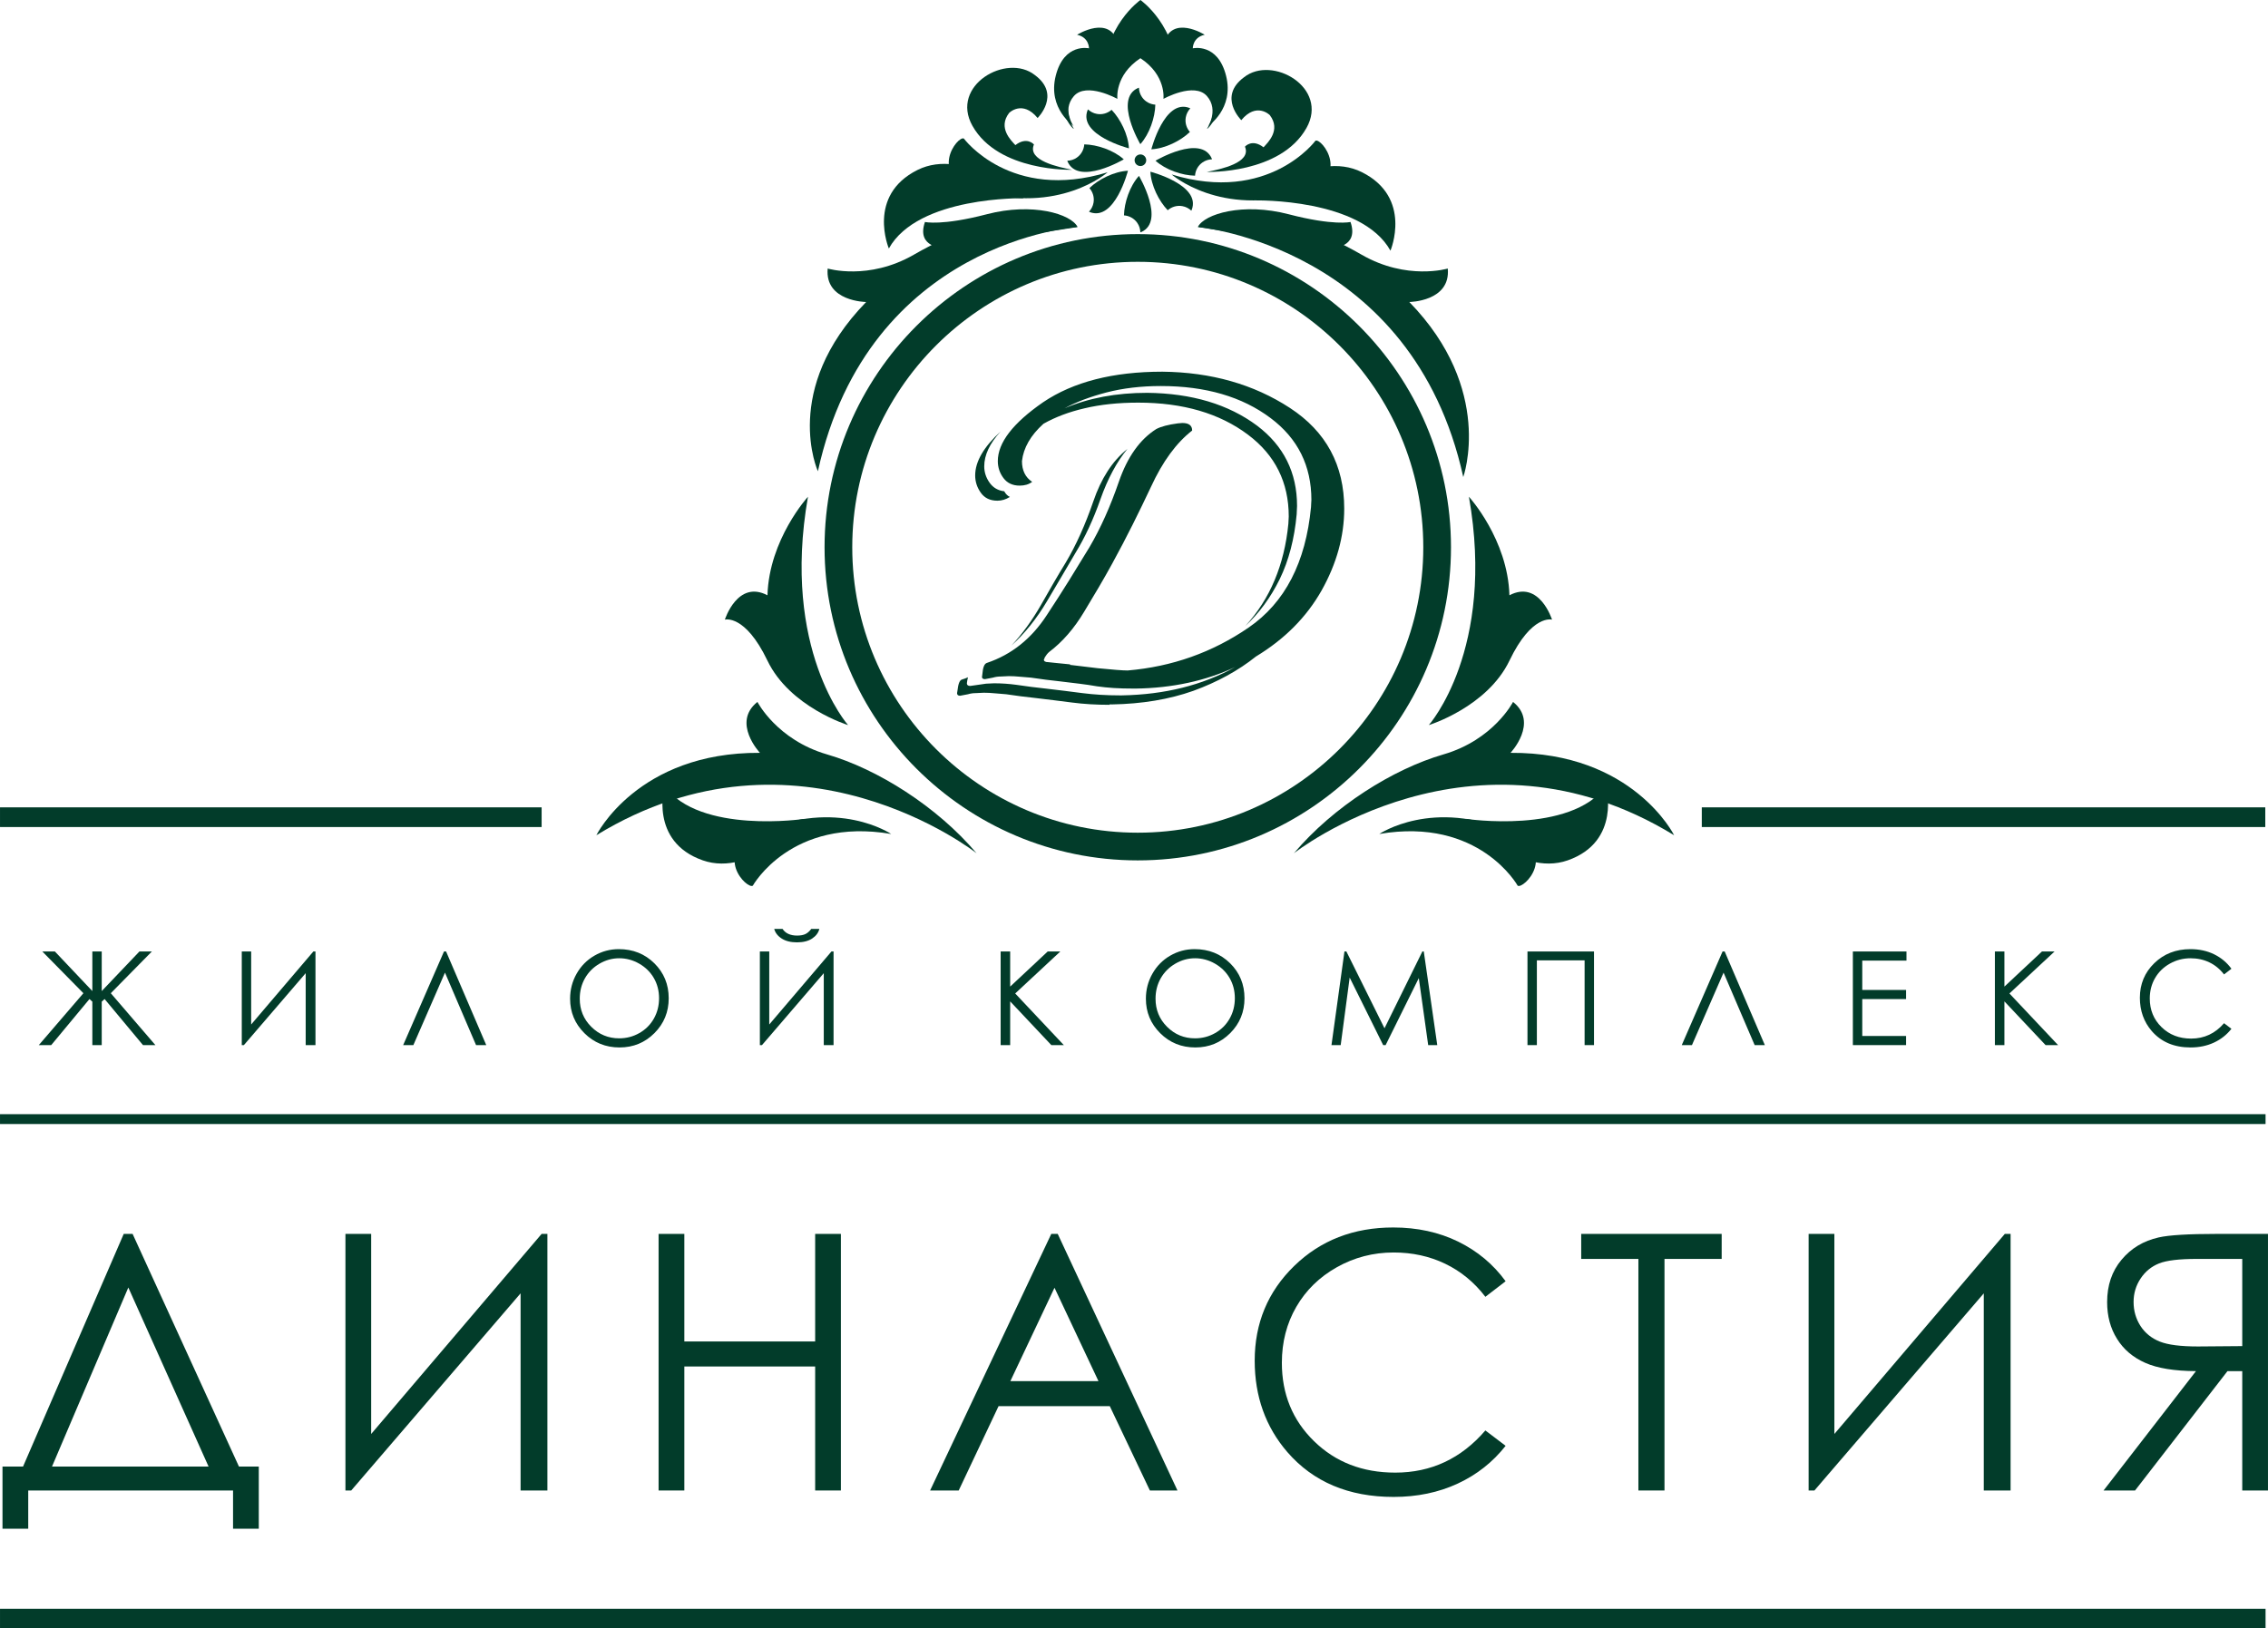 <?xml version="1.0" encoding="UTF-8"?>
<!DOCTYPE svg PUBLIC "-//W3C//DTD SVG 1.1//EN" "http://www.w3.org/Graphics/SVG/1.1/DTD/svg11.dtd">
<!-- Creator: CorelDRAW 2017 -->
<svg xmlns="http://www.w3.org/2000/svg" xml:space="preserve" width="105.156mm" height="75.523mm" version="1.1" style="shape-rendering:geometricPrecision; text-rendering:geometricPrecision; image-rendering:optimizeQuality; fill-rule:evenodd; clip-rule:evenodd"
viewBox="0 0 10515.58 7552.26"
 xmlns:xlink="http://www.w3.org/1999/xlink">
 <defs>
  <style type="text/css">
   <![CDATA[
    .fil1 {fill:#023C2A}
    .fil0 {fill:#023C2A;fill-rule:nonzero}
   ]]>
  </style>
 </defs>
 <g id="Слой_x0020_1">
  <g id="_2747916363584">
   <g>
    <path class="fil0" d="M5135.62 798.98c0,0 -226.1,199.28 -605.28,85.18 -234.68,-70.58 -89.24,-257.37 -61.39,-241.55 0,0 216.65,293.85 666.67,156.37z"/>
    <path class="fil0" d="M4745.6 919.41c0,0 -489.22,-10.41 -624.45,233.02 0,0 -104.03,-245.78 132.54,-364.06 217.8,-108.9 491.91,131.04 491.91,131.04z"/>
    <path class="fil0" d="M5153.87 509.28c-18.2,15.7 -42.84,23.57 -68.3,18.91 -16.08,-2.91 -30.01,-10.47 -41.12,-20.83 -0.57,1.46 -1.37,2.41 -2,3.98 -44.18,115.88 191.79,176.57 191.79,176.57 -3.24,-63.9 -39.4,-135.97 -80.37,-178.63z"/>
    <path class="fil0" d="M5027.29 669.51c-1.75,23.97 -13.63,46.95 -34.91,61.63 -13.42,9.3 -28.61,13.82 -43.75,14.31 0.6,1.48 0.66,2.75 1.37,4.26 50.7,113.19 260.46,-10.73 260.46,-10.73 -47.44,-42.92 -123.97,-68.33 -183.17,-69.47z"/>
    <path class="fil0" d="M5051.09 872.29c15.77,18.13 23.64,42.83 18.94,68.29 -2.92,16.05 -10.47,29.96 -20.83,41.03 1.46,0.63 2.38,1.44 3.98,2.06 115.85,44.16 176.54,-191.79 176.54,-191.79 -63.86,3.24 -135.91,39.38 -178.63,80.41z"/>
    <path class="fil0" d="M5211.35 998.84c23.98,1.69 46.96,13.56 61.66,34.87 9.3,13.43 13.76,28.62 14.31,43.81 1.46,-0.62 2.71,-0.68 4.26,-1.4 113.11,-50.7 -10.76,-260.48 -10.76,-260.48 -42.89,47.49 -68.27,124 -69.47,183.2z"/>
    <path class="fil0" d="M5414.1 975c18.19,-15.73 42.83,-23.63 68.33,-18.91 16.02,2.89 29.96,10.48 41.08,20.8 0.52,-1.43 1.43,-2.37 2.03,-3.92 44.12,-115.88 -191.78,-176.62 -191.78,-176.62 3.26,63.89 39.33,135.97 80.34,178.65z"/>
    <path class="fil0" d="M5540.71 814.8c1.72,-23.97 13.56,-47.03 34.91,-61.66 13.36,-9.32 28.58,-13.85 43.71,-14.36 -0.6,-1.43 -0.65,-2.69 -1.33,-4.27 -50.74,-113.07 -260.47,10.77 -260.47,10.77 47.47,42.89 123.96,68.3 183.18,69.52z"/>
    <path class="fil0" d="M5516.93 611.99c-15.79,-18.19 -23.66,-42.85 -19,-68.29 2.95,-16.02 10.53,-29.99 20.83,-41.09 -1.4,-0.54 -2.31,-1.4 -3.97,-2.06 -115.91,-44.06 -176.57,191.85 -176.57,191.85 63.89,-3.29 135.91,-39.34 178.71,-80.41z"/>
    <path class="fil0" d="M5356.7 485.41c-24.03,-1.71 -47.1,-13.56 -61.71,-34.87 -9.34,-13.39 -13.8,-28.64 -14.36,-43.78 -1.35,0.63 -2.64,0.66 -4.27,1.34 -113.05,50.77 10.79,260.49 10.79,260.49 42.86,-47.5 68.26,-123.92 69.55,-183.18z"/>
    <path class="fil0" d="M5432.38 809.08c0,0 226.07,199.26 605.28,85.15 234.7,-70.59 89.24,-257.34 61.37,-241.52 0,0 -216.63,293.86 -666.65,156.37z"/>
    <path class="fil0" d="M5822.37 929.51c0,0 489.28,-10.45 624.47,232.99 0,0 104.03,-245.78 -132.53,-364.03 -217.77,-108.91 -491.94,131.04 -491.94,131.04z"/>
    <path class="fil0" d="M5767.98 358.23c-0.17,0.09 -0.29,0.18 -0.4,0.26 -0.06,0.03 -0.11,0.09 -0.2,0.11 -0.15,0.12 -0.29,0.26 -0.46,0.41 -121.11,90.38 -11.7,198.25 -11.7,198.25 70.53,-85.12 131.96,-23.69 131.96,-23.69 54.07,70.07 -10.88,129.36 -28.82,149.53 -53.59,-41.37 -86.15,-3.03 -86.15,-3.03 31.88,74.93 -113.56,104.75 -176.65,117.28 0,0 341.12,10.78 461.78,-203.64 105.43,-187.26 -158.55,-339.22 -289.36,-235.48z"/>
    <path class="fil0" d="M4798.19 348.13c0.08,0.09 0.25,0.2 0.37,0.26 0.12,0.06 0.14,0.08 0.2,0.11 0.11,0.12 0.26,0.29 0.43,0.43 121.15,90.36 11.68,198.26 11.68,198.26 -70.42,-85.15 -131.92,-23.69 -131.92,-23.69 -54.13,70.04 10.88,129.32 28.79,149.5 53.59,-41.38 86.16,-3.03 86.16,-3.03 -31.91,74.93 113.53,104.75 176.65,117.34 0,0 -341.04,10.73 -461.75,-203.67 -105.44,-187.3 158.54,-339.23 289.39,-235.51z"/>
    <path class="fil0" d="M5314.5 743.16c0,14.87 -12.05,26.92 -26.92,26.92 -14.94,0 -27.01,-12.05 -27.01,-26.92 0,-14.91 12.07,-26.96 27.01,-26.96 14.87,0 26.92,12.05 26.92,26.96z"/>
    <path class="fil0" d="M5638.25 406.76c-42.29,-97.34 -183.49,-42.55 -183.49,-42.55 8.47,-240.69 -167.18,-364.29 -167.18,-364.29 0,0 -175.69,123.6 -167.24,364.29 0,0 -141.21,-54.79 -183.47,42.55 -42.32,97.31 32.5,190.13 42.26,190.87 0,0 -58.54,-85.44 0,-152.1 58.54,-66.67 201.66,13.02 201.66,13.02 0,0 -14.14,-108.96 106.79,-188.65 120.91,79.69 106.72,188.65 106.72,188.65 0,0 143.12,-79.69 201.66,-13.02 58.57,66.66 0,152.1 0,152.1 9.79,-0.74 84.58,-93.56 42.29,-190.87z"/>
    <path class="fil0" d="M6395.16 3867.73c0,0 249.48,-169.02 611.2,-7.75 223.83,99.79 55.85,266.6 30.21,247.38 0,0 -177.62,-318.94 -641.41,-239.63z"/>
    <path class="fil0" d="M6797.26 3797.69c0,0 483.97,72.38 648.98,-151.91 0,0 71.99,256.94 -177.59,344.29 -229.85,80.4 -471.39,-192.38 -471.39,-192.38z"/>
    <path class="fil0" d="M4979.13 585.13c0,0 -123.01,-80.09 -84.17,-233.93 38.77,-153.89 154.24,-127.1 154.24,-127.1 0,0 0.95,-50.85 -55.24,-62.89 0,0 152.52,-96.34 189.98,40.14 37.49,136.46 -32.1,203.35 -32.1,203.35 0,0 -139.08,-73.56 -181.29,1.34 -42.12,74.91 -6.24,168.22 8.58,179.09z"/>
    <path class="fil0" d="M5600.45 585.13c0,0 122.98,-80.09 84.21,-233.93 -38.83,-153.89 -154.28,-127.1 -154.28,-127.1 0,0 -0.94,-50.85 55.25,-62.89 0,0 -152.53,-96.34 -189.99,40.14 -37.45,136.46 32.1,203.35 32.1,203.35 0,0 139.12,-73.56 181.27,1.34 42.2,74.91 6.26,168.22 -8.56,179.09z"/>
    <path class="fil0" d="M5275.3 1214.2c-729.96,0 -1323.81,593.85 -1323.81,1323.76 0,729.97 593.85,1323.82 1323.81,1323.82 729.94,0 1323.76,-593.85 1323.76,-1323.82 0,-729.91 -593.82,-1323.76 -1323.76,-1323.76zm0 2776.02c-800.78,0 -1452.23,-651.48 -1452.23,-1452.26 0,-800.72 651.45,-1452.2 1452.23,-1452.2 800.72,0 1452.2,651.48 1452.2,1452.2 0,800.78 -651.48,1452.26 -1452.2,1452.26z"/>
    <path class="fil0" d="M4996.33 1052.69c0,0 -968.68,62.46 -1204.16,1132.77 0,0 -172.24,-378.18 223.78,-784.9 0,0 -192.65,-1.8 -178.37,-155.2 0,0 189.07,57.08 399.57,-64.23 210.51,-121.29 412.68,-190.7 759.18,-128.44z"/>
    <path class="fil0" d="M5553.78 1052.69c0,0 995.18,89.21 1230.63,1159.55 0,0 145.84,-404.96 -250.19,-811.68 0,0 192.6,-1.8 178.37,-155.2 0,0 -189.07,57.08 -399.57,-64.23 -210.5,-121.29 -412.68,-190.7 -759.24,-128.44z"/>
    <path class="fil0" d="M5999.19 3957.17c0,0 828.05,-655.6 1762.88,-83.61 0,0 -190.91,-385.75 -758.54,-382.11 0,0 132.16,-140.12 11.72,-236.14 0,0 -89.87,175.85 -323.2,243.54 -233.34,67.7 -509.85,241.72 -692.86,458.32z"/>
    <path class="fil0" d="M4131.94 3867.73c0,0 -249.5,-169.02 -611.18,-7.75 -223.87,99.79 -55.89,266.6 -30.22,247.38 0,0 177.63,-318.94 641.4,-239.63z"/>
    <path class="fil0" d="M3729.82 3797.69c0,0 -483.97,72.38 -648.96,-151.91 0,0 -72.01,256.94 177.6,344.29 229.85,80.4 471.36,-192.38 471.36,-192.38z"/>
    <path class="fil0" d="M4527.91 3957.17c0,0 -828.07,-655.6 -1762.9,-83.61 0,0 190.91,-385.75 758.54,-382.11 0,0 -132.16,-140.12 -11.72,-236.14 0,0 89.9,175.85 323.23,243.54 233.31,67.7 509.82,241.72 692.85,458.32z"/>
    <path class="fil0" d="M4375.52 1150c0,0 -128.5,-0.23 -86.98,-120.58 0,0 77.57,18.8 287.64,-36.05 210.05,-54.82 389.48,-1.77 420.15,59.32l-620.81 97.31z"/>
    <path class="fil0" d="M6174.65 1150c0,0 128.44,-0.23 86.98,-120.58 0,0 -77.59,18.8 -287.64,-36.05 -210.08,-54.82 -389.48,-1.77 -420.21,59.32l620.87 97.31z"/>
    <path class="fil0" d="M6998.46 2760.74c-7.61,-259.86 -187.81,-457.09 -187.81,-457.09 124.97,709.39 -185.9,1059.06 -185.9,1059.06 0,0 270.39,-83.06 374.06,-299.33 103.66,-216.26 197.16,-189.74 197.16,-189.74 0,0 -58.48,-185.86 -197.51,-112.9z"/>
    <path class="fil0" d="M3558.35 2760.74c7.66,-259.86 187.81,-457.09 187.81,-457.09 -124.94,709.39 185.93,1059.06 185.93,1059.06 0,0 -270.39,-83.06 -374.06,-299.33 -103.68,-216.26 -197.17,-189.74 -197.17,-189.74 0,0 58.52,-185.86 197.49,-112.9z"/>
   </g>
   <path class="fil0" d="M130.9 7089.75l-119.33 0 0 -288.37 95.3 0 466.81 -1078.92 41.15 0 493.06 1078.92 91.98 0 0 288.37 -119.33 0 0 -177.33 -949.64 0 0 177.33zm110.21 -288.37l725.9 0 -372.06 -830.32 -353.84 830.32z"/>
   <polygon id="1" class="fil0" points="2538.02,6912.42 2413.72,6912.42 2413.72,5998.13 1628.43,6912.42 1601.63,6912.42 1601.63,5722.46 1720.96,5722.46 1720.96,6650.29 2511.23,5722.46 2538.02,5722.46 "/>
   <polygon id="2" class="fil0" points="3053.58,5722.46 3172.91,5722.46 3172.91,6221.32 3779.49,6221.32 3779.49,5722.46 3898.81,5722.46 3898.81,6912.42 3779.49,6912.42 3779.49,6337.33 3172.91,6337.33 3172.91,6912.42 3053.58,6912.42 "/>
   <path id="3" class="fil0" d="M4904.12 5722.46l555.2 1189.96 -127.89 0 -185.89 -391.13 -515.71 0 -184.79 391.13 -132.58 0 561.83 -1189.96 29.83 0zm-14.92 249.71l-204.68 433.11 408.53 0 -203.85 -433.11z"/>
   <path id="4" class="fil0" d="M6980.87 5942.06l-93.91 72.09c-51.65,-67.4 -113.8,-118.5 -186.45,-153.3 -72.37,-34.8 -151.92,-52.21 -238.93,-52.21 -94.74,0 -182.58,22.93 -263.51,68.51 -80.94,45.57 -143.36,106.89 -187.83,183.68 -44.47,76.79 -66.85,163.53 -66.85,259.37 0,145.3 49.72,266.56 149.16,363.51 99.44,97.23 224.84,145.84 376.49,145.84 166.56,0 305.77,-65.18 417.92,-195.56l93.91 71.27c-59.38,75.4 -133.41,133.96 -222.08,175.12 -88.66,41.16 -187.83,61.87 -297.21,61.87 -208.27,0 -372.62,-69.33 -492.78,-207.99 -100.82,-116.84 -151.36,-258.27 -151.36,-423.72 0,-174.02 61.04,-320.69 183.13,-439.47 122.36,-119.05 275.39,-178.44 459.35,-178.44 111.04,0 211.31,21.82 300.81,65.47 89.49,43.92 162.97,105.24 220.14,183.96z"/>
   <polygon id="5" class="fil0" points="7331.26,5838.48 7331.26,5722.46 7982.58,5722.46 7982.58,5838.48 7717.41,5838.48 7717.41,6912.42 7596.43,6912.42 7596.43,5838.48 "/>
   <polygon id="6" class="fil0" points="9322.11,6912.42 9197.81,6912.42 9197.81,5998.13 8412.52,6912.42 8385.72,6912.42 8385.72,5722.46 8505.05,5722.46 8505.05,6650.29 9295.32,5722.46 9322.11,5722.46 "/>
   <path id="7" class="fil0" d="M10515.51 5722.46l-237.55 0c-132.31,0 -222.08,5.53 -269.03,16.3 -70.99,16.02 -128.45,50.55 -172.64,103.86 -44.47,53.03 -66.57,118.5 -66.57,196.12 0,64.63 15.19,121.53 45.85,170.42 30.39,49.17 74.03,86.18 130.93,111.32 56.63,25.14 135.07,37.84 235.06,38.4l-428.41 553.54 146.12 0 428.41 -553.54 68.51 0 0 553.54 119.32 0 0 -1189.96zm-119.32 116.02l0 404.38 -205.51 1.66c-79.83,0 -138.66,-7.46 -176.78,-22.65 -38.12,-15.19 -67.95,-39.22 -89.5,-72.37 -21.27,-33.15 -32.04,-70.16 -32.04,-111.32 0,-39.77 10.77,-76.23 32.6,-108.83 21.54,-32.59 49.99,-55.79 85.35,-69.88 35.08,-14.09 93.64,-20.99 175.4,-20.99l210.48 0z"/>
   <polygon class="fil0" points="471.67,4645.3 471.67,4846.89 428.13,4846.89 428.13,4645.3 414.83,4633.21 237.43,4846.89 179.88,4846.89 386.71,4606.2 196.21,4412.67 254.46,4412.67 428.13,4596.22 428.13,4412.67 471.67,4412.67 471.67,4596.22 646.45,4412.67 704.2,4412.67 513.71,4606.2 720.53,4846.89 662.98,4846.89 484.98,4633.21 "/>
   <polygon id="1" class="fil0" points="1462.68,4846.89 1417.32,4846.89 1417.32,4513.26 1130.77,4846.89 1120.99,4846.89 1120.99,4412.67 1164.53,4412.67 1164.53,4751.24 1452.9,4412.67 1462.68,4412.67 "/>
   <polygon id="2" class="fil0" points="2254.51,4846.89 2207.24,4846.89 2063.11,4510.74 1916.55,4846.89 1869.28,4846.89 2058.57,4412.67 2068.25,4412.67 "/>
   <path id="3" class="fil0" d="M2869.05 4401.79c65.72,0 120.75,21.97 165,65.81 44.25,43.85 66.43,97.88 66.43,161.98 0,63.6 -22.08,117.52 -66.23,161.77 -44.24,44.25 -98.07,66.43 -161.67,66.43 -64.3,0 -118.63,-22.08 -162.88,-66.12 -44.25,-44.05 -66.42,-97.37 -66.42,-159.96 0,-41.73 10.08,-80.34 30.23,-116.02 20.16,-35.58 47.68,-63.5 82.55,-83.66 34.78,-20.15 72.47,-30.23 112.99,-30.23zm1.92 42.33c-32.05,0 -62.49,8.37 -91.32,25.1 -28.73,16.73 -51.2,39.21 -67.43,67.53 -16.13,28.42 -24.19,59.97 -24.19,94.85 0,51.5 17.84,95.04 53.62,130.52 35.78,35.58 78.92,53.32 129.32,53.32 33.76,0 64.91,-8.16 93.53,-24.49 28.73,-16.33 51.11,-38.7 67.13,-67.03 16.03,-28.32 24.09,-59.77 24.09,-94.44 0,-34.47 -8.06,-65.62 -24.09,-93.44 -16.02,-27.82 -38.7,-50.09 -67.83,-66.82 -29.13,-16.73 -60.07,-25.1 -92.83,-25.1z"/>
   <path id="4" class="fil0" d="M3864.8 4846.89l-45.36 0 0 -333.63 -286.55 333.63 -9.78 0 0 -434.22 43.54 0 0 338.57 288.37 -338.57 9.78 0 0 434.22zm-275.17 -538.84l38.71 0c6.75,10.28 15.72,17.94 27.01,23.08 11.19,5.14 24.69,7.76 40.22,7.76 15.82,0 28.62,-2.32 38.3,-6.85 9.67,-4.54 18.85,-12.5 27.51,-23.99l37.5 0c-4.33,17.74 -15.42,32.56 -33.16,44.45 -17.84,11.89 -41.33,17.84 -70.46,17.84 -28.92,0 -52.51,-5.85 -70.75,-17.54 -18.35,-11.69 -29.94,-26.61 -34.88,-44.75z"/>
   <polygon id="5" class="fil0" points="4639.5,4412.67 4683.65,4412.67 4683.65,4575.55 4857.72,4412.67 4916.18,4412.67 4706.93,4607.41 4932.51,4846.89 4874.55,4846.89 4683.65,4644.09 4683.65,4846.89 4639.5,4846.89 "/>
   <path id="6" class="fil0" d="M5538.68 4401.79c65.72,0 120.75,21.97 165,65.81 44.25,43.85 66.43,97.88 66.43,161.98 0,63.6 -22.08,117.52 -66.23,161.77 -44.24,44.25 -98.07,66.43 -161.67,66.43 -64.3,0 -118.63,-22.08 -162.88,-66.12 -44.25,-44.05 -66.42,-97.37 -66.42,-159.96 0,-41.73 10.08,-80.34 30.23,-116.02 20.16,-35.58 47.68,-63.5 82.55,-83.66 34.78,-20.15 72.47,-30.23 112.99,-30.23zm1.92 42.33c-32.05,0 -62.49,8.37 -91.32,25.1 -28.73,16.73 -51.2,39.21 -67.43,67.53 -16.13,28.42 -24.19,59.97 -24.19,94.85 0,51.5 17.84,95.04 53.62,130.52 35.78,35.58 78.92,53.32 129.32,53.32 33.76,0 64.91,-8.16 93.53,-24.49 28.73,-16.33 51.11,-38.7 67.13,-67.03 16.03,-28.32 24.09,-59.77 24.09,-94.44 0,-34.47 -8.06,-65.62 -24.09,-93.44 -16.02,-27.82 -38.7,-50.09 -67.83,-66.82 -29.13,-16.73 -60.07,-25.1 -92.83,-25.1z"/>
   <polygon id="7" class="fil0" points="6173.39,4846.89 6233.56,4412.67 6242.53,4412.67 6419.22,4768.88 6594.8,4412.67 6601.36,4412.67 6663.85,4846.89 6621.82,4846.89 6578.27,4536.04 6424.46,4846.89 6413.07,4846.89 6257.75,4533.62 6216.12,4846.89 "/>
   <polygon id="8" class="fil0" points="7082.14,4412.67 7390.57,4412.67 7390.57,4846.89 7347.02,4846.89 7347.02,4453.8 7125.68,4453.8 7125.68,4846.89 7082.14,4846.89 "/>
   <polygon id="9" class="fil0" points="8182.7,4846.89 8135.43,4846.89 7991.3,4510.74 7844.74,4846.89 7797.47,4846.89 7986.76,4412.67 7996.44,4412.67 "/>
   <polygon id="10" class="fil0" points="8590.82,4412.67 8839.38,4412.67 8839.38,4455.01 8634.36,4455.01 8634.36,4591.08 8837.56,4591.08 8837.56,4633.41 8634.36,4633.41 8634.36,4804.56 8837.56,4804.56 8837.56,4846.89 8590.82,4846.89 "/>
   <polygon id="11" class="fil0" points="9249.3,4412.67 9293.45,4412.67 9293.45,4575.55 9467.52,4412.67 9525.98,4412.67 9316.73,4607.41 9542.31,4846.89 9484.35,4846.89 9293.45,4644.09 9293.45,4846.89 9249.3,4846.89 "/>
   <path id="12" class="fil0" d="M10346.04 4492.8l-34.27 26.31c-18.85,-24.59 -41.53,-43.24 -68.04,-55.94 -26.4,-12.7 -55.43,-19.05 -87.18,-19.05 -34.58,0 -66.63,8.37 -96.16,25 -29.53,16.63 -52.31,39 -68.54,67.02 -16.23,28.02 -24.39,59.67 -24.39,94.65 0,53.02 18.14,97.26 54.43,132.64 36.28,35.48 82.04,53.22 137.38,53.22 60.78,0 111.58,-23.79 152.5,-71.36l34.27 26c-21.67,27.52 -48.68,48.89 -81.04,63.91 -32.35,15.02 -68.54,22.58 -108.45,22.58 -76,0 -135.97,-25.3 -179.82,-75.9 -36.79,-42.64 -55.23,-94.24 -55.23,-154.62 0,-63.5 22.27,-117.02 66.82,-160.36 44.65,-43.44 100.49,-65.11 167.62,-65.11 40.52,0 77.11,7.96 109.77,23.88 32.65,16.03 59.46,38.41 80.33,67.13z"/>
   <rect class="fil1" x="0.06" y="7460.99" width="10504.2" height="91.34"/>
   <rect class="fil1" x="0.06" y="5167.19" width="10504.2" height="45.67"/>
   <rect class="fil1" x="0.06" y="3744.2" width="2511.19" height="91.34"/>
   <rect class="fil1" x="7890.38" y="3744.2" width="2612.61" height="91.34"/>
   <path class="fil0" d="M4964.06 3081.45l-5.27 1.75c8.18,1.16 51.9,6.4 131.22,15.75 69.98,6.98 116.06,10.5 138.23,10.5 206.44,-17.49 393.64,-83.98 561.6,-199.45 167.95,-115.47 264.18,-301.5 288.69,-558.12 0,-5.82 0.28,-11.67 0.86,-17.5 0.58,-5.82 0.89,-11.09 0.89,-15.74 0,-158.62 -62.99,-285.18 -188.97,-379.66 -131.8,-99.15 -301.51,-148.72 -509.11,-148.72 -90.99,0 -174.97,9.93 -251.93,29.75 -75.83,19.82 -140.57,44.33 -194.22,73.5 111.98,-47.83 239.69,-71.75 383.16,-71.75 206.44,2.32 376.17,53.09 509.13,152.2 123.63,93.32 185.45,217.56 185.45,372.68 0,5.82 -0.3,12.25 -0.88,19.24 -0.58,6.99 -0.86,13.42 -0.86,19.24 -10.51,114.31 -36.76,214.62 -78.74,300.92 -42,85.15 -95.07,157.48 -159.22,216.95 114.31,-124.79 180.79,-282.85 199.45,-474.12 0,-5.85 0.3,-11.67 0.89,-17.5 0.58,-5.84 0.86,-11.08 0.86,-15.74 0,-158.64 -62.97,-285.18 -188.95,-379.66 -131.8,-99.15 -301.5,-148.72 -509.13,-148.72 -92.13,0 -174.95,8.76 -248.42,26.26 -71.16,16.33 -134.74,40.22 -190.71,71.72 -59.47,53.65 -92.72,111.4 -99.73,173.2 0,43.16 15.75,75.24 47.24,96.23 -15.16,11.67 -34.4,17.49 -57.75,17.49 -32.63,0 -57.72,-11.67 -75.21,-34.99 -17.5,-23.31 -26.26,-49.57 -26.26,-78.73 0,-85.15 70,-176.11 209.96,-272.93 139.95,-94.48 324.24,-141.72 552.86,-141.72 226.28,2.35 423.41,58.33 591.36,167.98 167.96,109.62 251.94,265.33 251.94,467.13 0,128.28 -34.99,254.85 -104.99,379.64 -69.98,123.65 -171.45,225.7 -304.42,306.19 -81.65,65.32 -178.44,118.38 -290.42,159.19 -111.98,39.68 -237.93,60.66 -377.91,62.99l-5.24 0 -5.27 0 0 1.75c-61.8,0 -119.55,-3.49 -173.2,-10.48 -26.83,-3.52 -54.53,-7.02 -83.09,-10.51 -28.58,-3.49 -57.44,-7.01 -86.61,-10.51 -22.15,-2.32 -44.61,-4.96 -67.37,-7.87 -22.73,-2.91 -45.77,-6.13 -69.09,-9.62 -17.5,-1.16 -34.99,-2.61 -52.48,-4.38 -17.5,-1.75 -34.41,-2.61 -50.74,-2.61 -5.85,0 -11.98,0.28 -18.38,0.86 -6.41,0.59 -12.53,0.89 -18.38,0.89 -12.81,0 -25.07,1.75 -36.74,5.24 -5.82,1.16 -11.95,2.33 -18.35,3.49 -6.43,1.17 -12.56,2.36 -18.38,3.52 -9.34,0 -14,-4.1 -14,-12.25 0,-2.33 0.3,-4.08 0.88,-5.24 0.59,-1.17 0.86,-2.94 0.86,-5.27 3.5,-32.66 10.51,-50.15 20.99,-52.48l15.75 -5.24c3.52,-1.17 7.59,-2.91 12.25,-5.27 0,-1.16 -1.16,4.1 -3.49,15.75 0,2.35 -0.3,4.38 -0.89,6.13 -0.58,1.74 -0.86,3.79 -0.86,6.12 0,8.18 5.24,12.26 15.75,12.26l36.74 -5.24 36.73 -5.27c5.85,0 11.95,-0.28 18.38,-0.86 6.41,-0.58 12.53,-0.89 18.36,-0.89 17.49,0 34.71,0.59 51.62,1.75 16.91,1.17 34.13,2.91 51.62,5.27 23.32,3.49 46.36,6.68 69.09,9.62 22.76,2.91 45.19,5.52 67.37,7.87 30.33,3.49 59.47,6.99 87.47,10.48 28.01,3.5 55.4,7.02 82.24,10.51 54.81,6.99 112.56,10.51 173.19,10.51l5.27 0 5.24 0c198.29,-3.52 373.23,-47.25 524.86,-131.22 -137.63,64.15 -291.59,97.37 -461.87,99.72l-3.49 0 -1.78 0c-37.31,0 -69.39,-0.89 -96.2,-2.63 -26.84,-1.75 -52.51,-4.38 -76.99,-7.88 -26.84,-4.65 -54.54,-8.76 -83.1,-12.25 -28.58,-3.49 -57.44,-6.99 -86.61,-10.48 -22.15,-2.33 -44.61,-4.96 -67.37,-7.87 -22.73,-2.94 -45.77,-6.13 -69.09,-9.63 -17.49,-1.16 -34.99,-2.63 -52.51,-4.38 -17.49,-1.74 -34.4,-2.63 -50.73,-2.63 -5.83,0 -11.95,0.31 -18.36,0.89 -6.43,0.58 -12.53,0.86 -18.38,0.86 -12.83,0 -25.06,1.75 -36.73,5.26 -5.83,1.17 -11.95,2.33 -18.38,3.5 -6.41,1.16 -12.54,2.33 -18.36,3.49 -9.34,0 -14,-3.49 -14,-10.5 0,-1.17 0.3,-2.92 0.89,-5.24 0.58,-2.33 0.86,-4.66 0.86,-6.99 2.33,-31.5 9.34,-48.99 20.99,-52.51 114.3,-38.48 207.04,-112.54 278.18,-222.19 36.16,-54.81 70.56,-108.46 103.22,-160.94 32.66,-52.51 64.16,-103.83 94.49,-153.98 51.32,-87.47 96.81,-188.95 136.46,-304.42 39.65,-114.31 97.4,-195.37 173.22,-243.2 22.15,-11.64 55.4,-20.4 99.7,-26.23 3.52,0 7.01,-0.3 10.51,-0.88 3.49,-0.59 7.01,-0.86 10.5,-0.86 30.34,0 45.48,11.64 45.48,34.98 -73.48,57.15 -137.05,144.04 -190.7,260.67 -26.83,57.17 -55.11,115.48 -84.86,174.97 -29.72,59.5 -61.52,120.13 -95.35,181.96 -19.82,36.15 -40.53,72.61 -62.1,109.35 -21.57,36.73 -44.03,74.35 -67.37,112.84 -46.63,78.15 -100.89,140.56 -162.69,187.19 -7.01,5.85 -14,14.59 -21.01,26.26 0,2.33 -0.59,4.38 -1.75,6.12 -1.16,1.75 -1.75,2.64 -1.75,2.64 0,8.15 7.02,12.23 20.99,12.23 8.18,1.16 16.33,2.05 24.51,2.63 8.15,0.58 16.91,1.47 26.25,2.63l52.49 5.24zm260.66 -997.25l3.52 -3.5c-50.15,60.64 -92.15,138.79 -125.98,234.44 -32.66,93.32 -71.14,176.11 -115.47,248.44 -20.99,36.16 -42.58,72.89 -64.74,110.21 -22.15,37.34 -44.91,75.83 -68.23,115.47 -47.82,80.49 -102.63,148.72 -164.46,204.72 50.16,-53.67 95.65,-116.06 136.46,-187.22 19.85,-34.99 39.37,-69.09 58.61,-102.34 19.27,-33.24 38.21,-65.04 56.87,-95.34 47.82,-80.49 90.4,-174.97 127.72,-283.43 36.16,-106.16 88.06,-186.64 155.7,-241.45zm-584.35 -83.98l-1.74 1.75c-50.16,54.81 -75.22,108.48 -75.22,160.96 0,26.82 8.15,51.9 24.48,75.22 16.33,23.34 39.06,36.76 68.23,40.26 7.01,12.81 15.75,21.57 26.25,26.23 -18.66,11.67 -37.92,17.49 -57.75,17.49 -33.82,0 -59.47,-12.23 -76.96,-36.74 -17.49,-24.48 -26.25,-51.31 -26.25,-80.48 0,-64.15 39.64,-132.38 118.96,-204.69z"/>
  </g>
 </g>
</svg>
